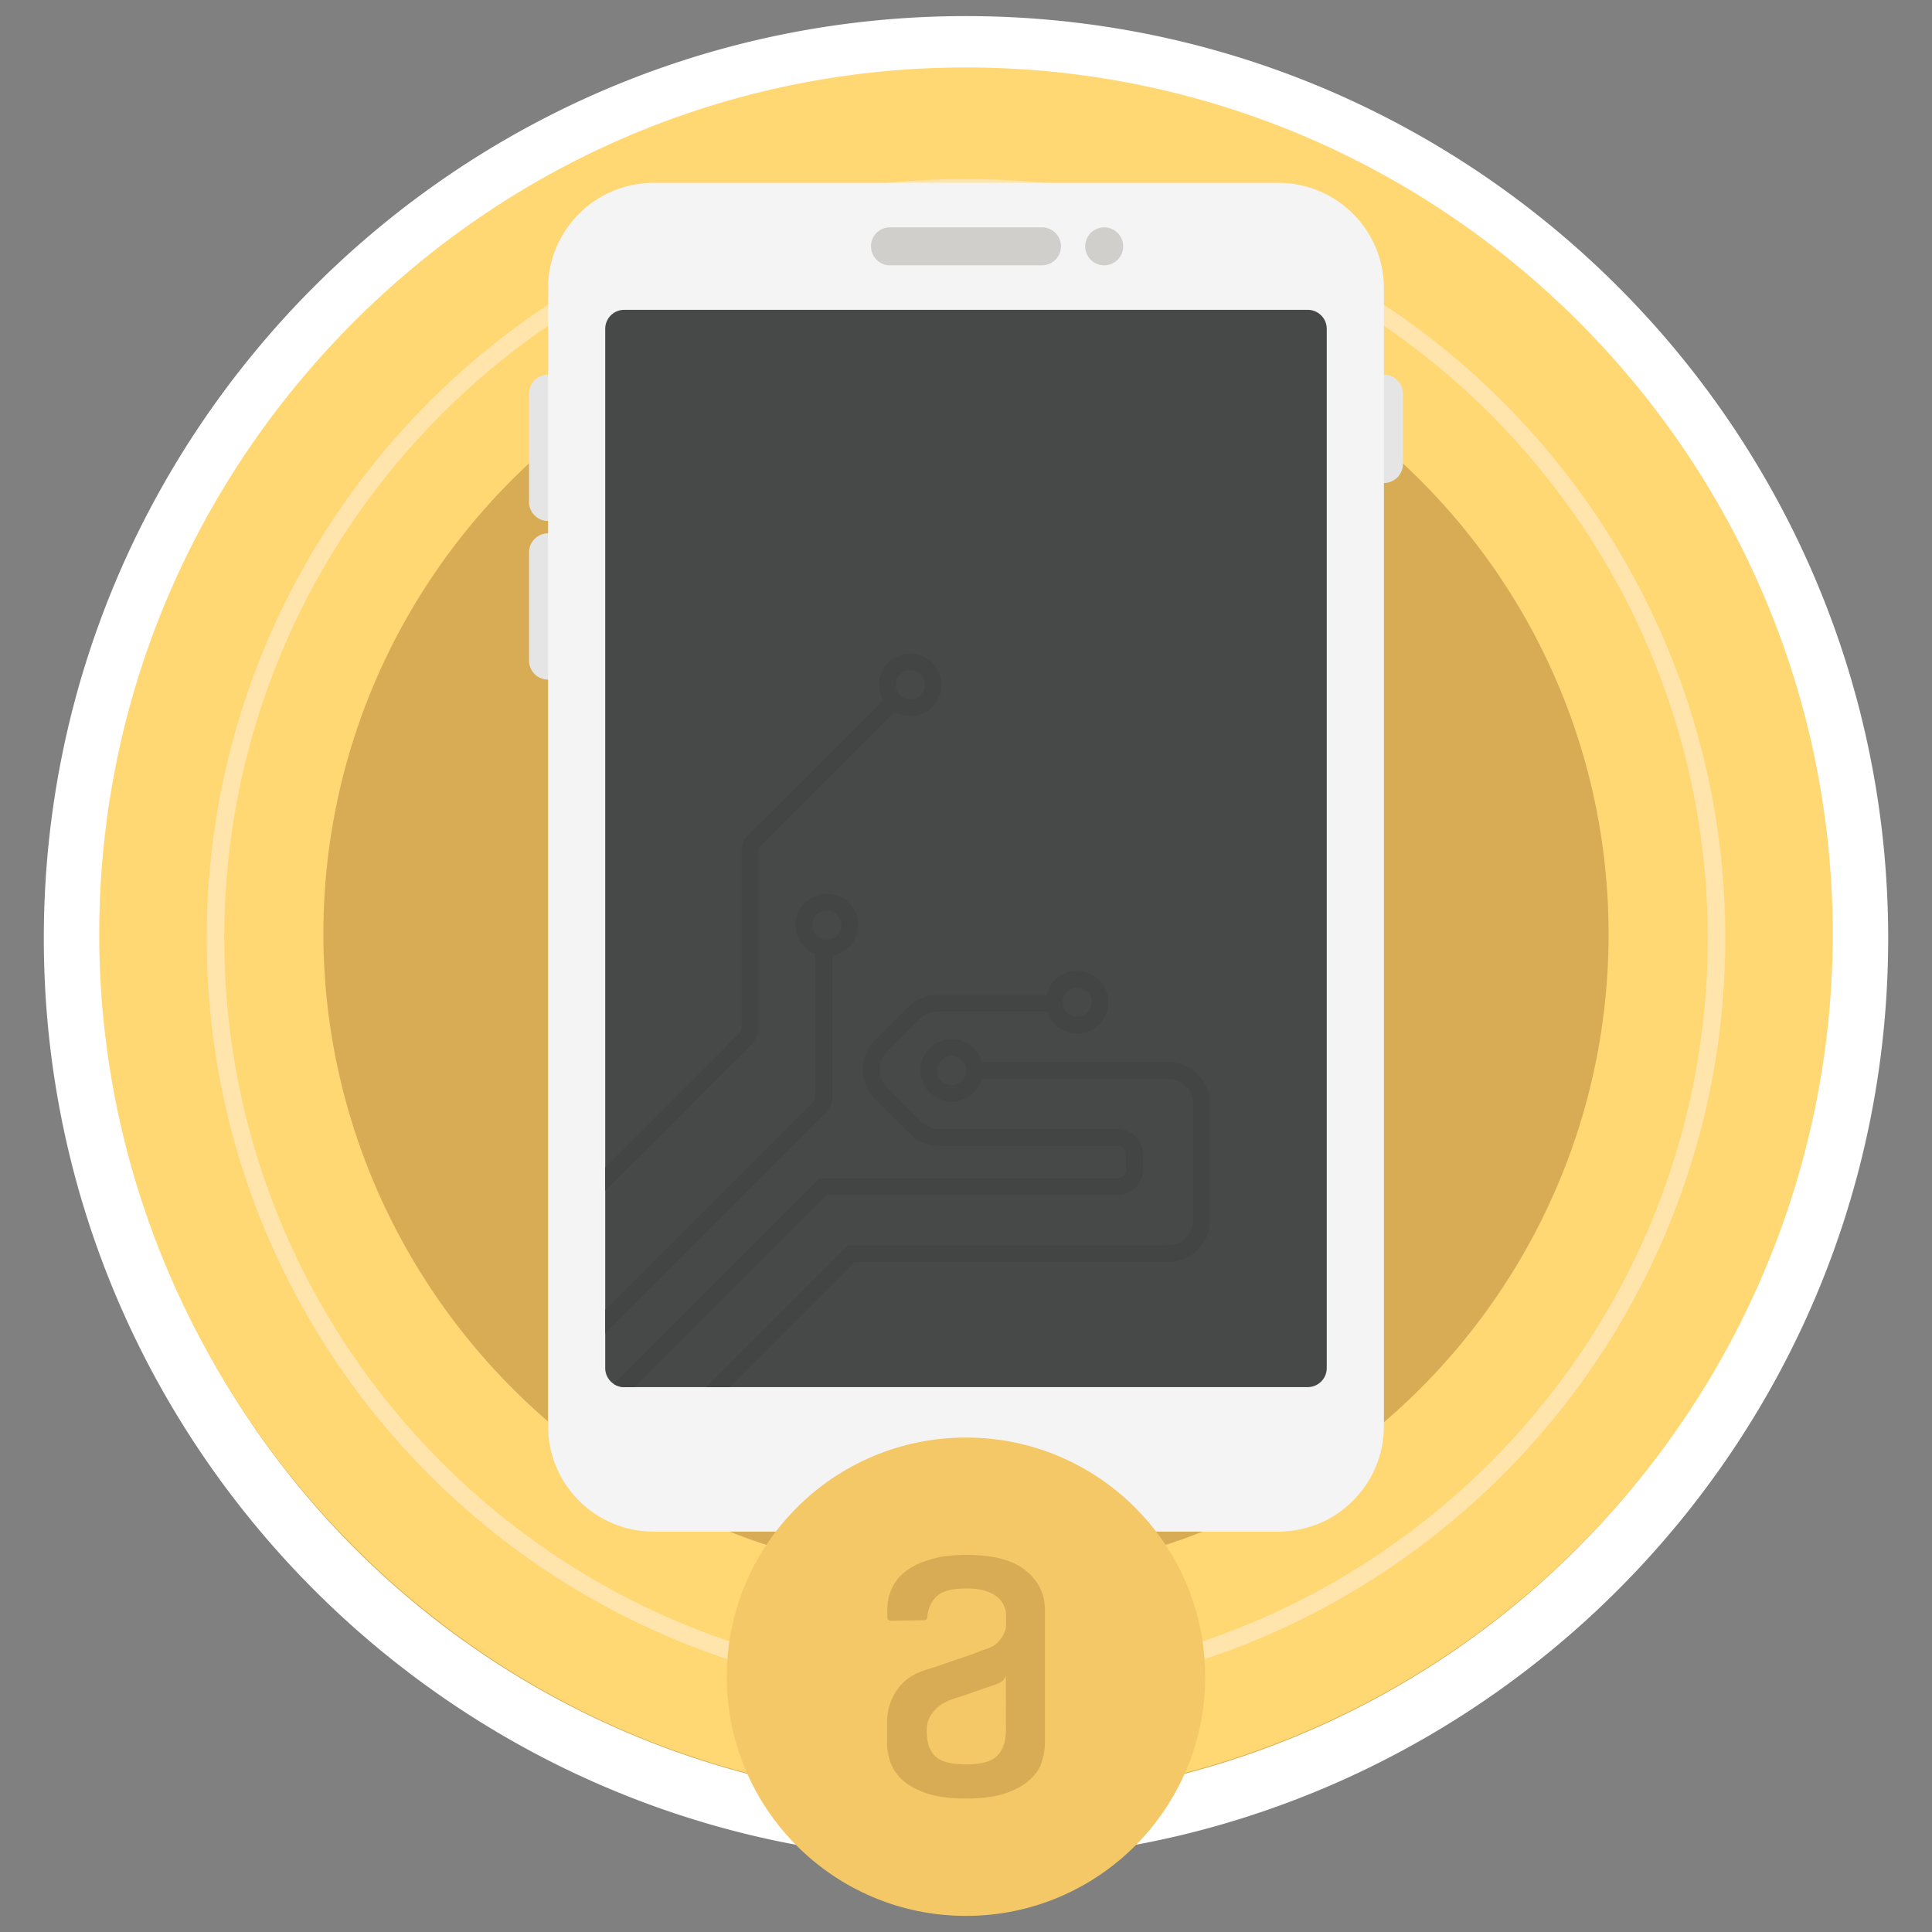 <svg xmlns="http://www.w3.org/2000/svg" version="1" viewBox="0 0 300 300"><rect x="0" y="0" width="300" height="300" fill="#808080" stroke="none"/><path fill="#FFF" d="M293.196 145.699c0 67.287-46.645 123.876-109.306 139.146a143.163 143.163 0 0 1-33.893 4.044c-11.67 0-23.013-1.398-33.884-4.044C53.458 269.584 6.804 212.985 6.804 145.699 6.804 66.733 71.037 2.5 149.994 2.5c78.969 0 143.202 64.233 143.202 143.199z"/><circle cx="149.997" cy="145.696" r="134.107" fill="#D8AC55"/><path fill="#FFD773" d="M116.512 275.434c-59.283-15.24-101.911-69.826-101.091-132.175.454-34.45 14.048-67.127 38.276-92.01 24.234-24.886 56.534-39.329 90.949-40.669 1.779-.068 3.578-.103 5.351-.103 74.213 0 134.588 60.375 134.588 134.588 0 32.367-11.706 63.67-32.96 88.143-18.036 20.768-41.869 35.459-68.139 42.223a35.918 35.918 0 0 0 2.478-13.181 35.972 35.972 0 0 0-7.245-21.638c41.757-12.508 71.06-51.115 71.06-95.548 0-55.02-44.76-99.781-99.781-99.781-2.788 0-5.62.118-8.416.348-49.516 4.086-88.742 44.636-91.238 94.32-2.316 46.123 27.591 87.612 70.936 100.657a35.969 35.969 0 0 0-7.251 21.641 35.971 35.971 0 0 0 2.483 13.185z"/><path fill="#FFE5AB" d="M149.997 263.599c-65.012 0-117.903-52.891-117.903-117.906 0-65.012 52.891-117.903 117.903-117.903s117.906 52.891 117.906 117.903c0 65.015-52.891 117.906-117.906 117.906zm0-233.083c-63.508 0-115.177 51.669-115.177 115.177 0 63.511 51.669 115.177 115.177 115.177 63.511 0 115.177-51.669 115.177-115.177.003-63.508-51.666-115.177-115.177-115.177z"/><path fill="#E5E5E5" d="M214.894 75.005a2.952 2.952 0 0 1-2.95-2.95V61.134a2.952 2.952 0 0 1 2.95-2.95 2.952 2.952 0 0 1 2.95 2.95v10.921a2.95 2.95 0 0 1-2.95 2.95zM85.1 80.896a2.952 2.952 0 0 1-2.95-2.95V61.131a2.952 2.952 0 0 1 2.95-2.95 2.952 2.952 0 0 1 2.95 2.95v16.815a2.947 2.947 0 0 1-2.95 2.95zm0 24.636a2.952 2.952 0 0 1-2.95-2.95V85.767a2.952 2.952 0 0 1 2.95-2.95 2.952 2.952 0 0 1 2.95 2.95v16.815a2.95 2.95 0 0 1-2.95 2.95z"/><path fill="#F4F4F4" d="M198.501 237.83h-97.005c-9.054 0-16.396-7.34-16.396-16.396V44.785c0-9.054 7.34-16.396 16.396-16.396h97.005c9.054 0 16.396 7.34 16.396 16.396v176.649c-.003 9.057-7.342 16.396-16.396 16.396z"/><path fill="#474949" d="M93.979 212.44V51.06a2.952 2.952 0 0 1 2.95-2.95h106.138a2.952 2.952 0 0 1 2.95 2.95v161.38a2.952 2.952 0 0 1-2.95 2.95H96.929a2.952 2.952 0 0 1-2.95-2.95z"/><path fill="#D1CFCB" d="M161.797 41.201h-23.6a2.952 2.952 0 0 1-2.95-2.95 2.952 2.952 0 0 1 2.95-2.95h23.6a2.95 2.95 0 1 1 0 5.9z"/><circle cx="171.458" cy="38.251" r="2.95" fill="#D1CFCB"/><path fill="#434444" d="M176.317 176.47a3.871 3.871 0 0 0-2.761-1.142h-27.727a3.908 3.908 0 0 1-2.761-1.142l-5.337-5.345a3.903 3.903 0 0 1 0-5.516l5.089-5.089a3.84 3.84 0 0 1 2.752-1.142h17.045a4.874 4.874 0 0 0 1.195 1.971 4.877 4.877 0 0 0 6.879-.009c1.897-1.888 1.897-4.971 0-6.871a4.869 4.869 0 0 0-6.879 0 4.86 4.86 0 0 0-1.283 2.307h-16.957a6.495 6.495 0 0 0-4.599 1.897l-5.089 5.089a6.511 6.511 0 0 0 0 9.204l5.337 5.337a6.471 6.471 0 0 0 4.605 1.906h27.727c.696 0 1.301.605 1.301 1.301v2.422c0 .714-.578 1.301-1.301 1.301h-46.285L95.32 214.906a2.924 2.924 0 0 0 1.614.481h1.587l29.827-29.83h45.209a3.915 3.915 0 0 0 3.912-3.903v-2.422a3.89 3.89 0 0 0-1.152-2.762zm-10.664-22.446a2.269 2.269 0 0 1 3.189 0c.882.882.882 2.316 0 3.198s-2.307.882-3.189 0a2.263 2.263 0 0 1 0-3.198z"/><path fill="#434444" d="M185.966 166.821a6.467 6.467 0 0 0-4.596-1.906h-28.904a4.86 4.86 0 0 0-8.119-2.139 4.869 4.869 0 0 0 0 6.879 4.86 4.86 0 0 0 8.119-2.139h28.904a3.915 3.915 0 0 1 3.912 3.903l-.009 18.042a3.85 3.85 0 0 1-1.142 2.761c-.74.74-1.72 1.15-2.761 1.15h-49.746l-22.016 22.016h3.688l19.405-19.414h48.666a6.484 6.484 0 0 0 4.605-1.906 6.463 6.463 0 0 0 1.906-4.605v-18.048a6.423 6.423 0 0 0-1.912-4.594zm-36.583.988c-.882.882-2.316.882-3.198 0s-.882-2.307 0-3.189 2.316-.882 3.198 0a2.267 2.267 0 0 1 0 3.189zm-17.552-27.612a4.869 4.869 0 0 0-6.879 0 4.869 4.869 0 0 0 0 6.879c.49.49 1.059.847 1.676 1.089v22.042c0 .348-.142.676-.384.917l-32.261 32.261v3.679l34.099-34.099c.74-.74 1.15-1.72 1.15-2.761v-21.786a4.897 4.897 0 0 0 2.602-1.345 4.868 4.868 0 0 0-.003-6.876zm-1.847 5.033c-.882.882-2.307.882-3.189 0s-.882-2.316 0-3.189a2.252 2.252 0 0 1 3.189 0 2.247 2.247 0 0 1 0 3.189z"/><path fill="#434444" d="M144.784 102.9a4.869 4.869 0 0 0-6.879 0 4.87 4.87 0 0 0-.785 5.826l-20.842 20.83a3.872 3.872 0 0 0-1.139 2.761v27.22c0 .348-.133.676-.384.917l-20.777 20.777v3.679l22.621-22.615a3.875 3.875 0 0 0 1.142-2.761v-27.22c0-.348.133-.67.384-.917l20.83-20.83c1.853 1.041 4.251.785 5.826-.794a4.853 4.853 0 0 0 .003-6.873zm-1.834 5.033a2.267 2.267 0 0 1-3.201 0c-.882-.882-.882-2.307 0-3.189s2.316-.882 3.201 0a2.269 2.269 0 0 1 0 3.189z"/><circle cx="149.997" cy="260.359" r="37.14" fill="#F4C867"/><path fill="#D8AC55" d="M156.189 260.088a1.476 1.476 0 0 1-.729 1.053c-.389.251-.729.378-1.074.501-.735.254-1.504.507-2.322.799-.861.295-1.634.587-2.322.799-.858.295-1.676.546-2.451.841a7.254 7.254 0 0 0-1.631.968c-.463.422-.87.903-1.204 1.431-.345.587-.56 1.345-.56 2.23 0 1.77.431 3.115 1.292 3.956.858.885 2.451 1.304 4.814 1.304 2.407 0 4.042-.463 4.906-1.389.858-.926 1.286-2.23 1.286-3.912l-.005-8.581zm-6.192-18.647c4.216 0 7.31.799 9.287 2.443 1.979 1.602 2.968 3.661 2.968 6.101v20.795c0 .841-.171 1.767-.469 2.776-.304 1.012-.903 1.938-1.85 2.776-.903.844-2.148 1.561-3.741 2.106-1.59.546-3.655.841-6.192.841-2.534 0-4.599-.295-6.189-.841s-2.838-1.263-3.741-2.106a6.762 6.762 0 0 1-1.85-2.776c-.304-1.006-.475-1.932-.475-2.773v-3.325c0-1.77.472-3.41 1.419-4.844.947-1.472 2.277-2.481 3.997-3.112.858-.295 1.85-.587 2.965-.968 1.118-.381 2.148-.761 3.183-1.094a55.62 55.62 0 0 0 2.708-.974 18.08 18.08 0 0 1 1.419-.501l.773-.378c.304-.168.602-.422.903-.758.301-.333.558-.714.773-1.136.23-.457.348-.962.345-1.472v-1.348c.003-.493-.1-.982-.304-1.434-.171-.507-.513-.968-.988-1.389-.472-.422-1.118-.758-1.891-1.012-.773-.248-1.802-.378-2.968-.378-2.407 0-3.997.466-4.859 1.431-.729.844-1.159 1.894-1.245 3.071 0 .254-.215.422-.475.422l-5.242.086a.472.472 0 0 1-.475-.466v-1.215c0-1.183.218-2.274.69-3.328.475-1.053 1.207-1.935 2.192-2.696.988-.755 2.28-1.386 3.826-1.808 1.505-.507 3.354-.717 5.502-.717h.003v.001h.001z"/></svg>